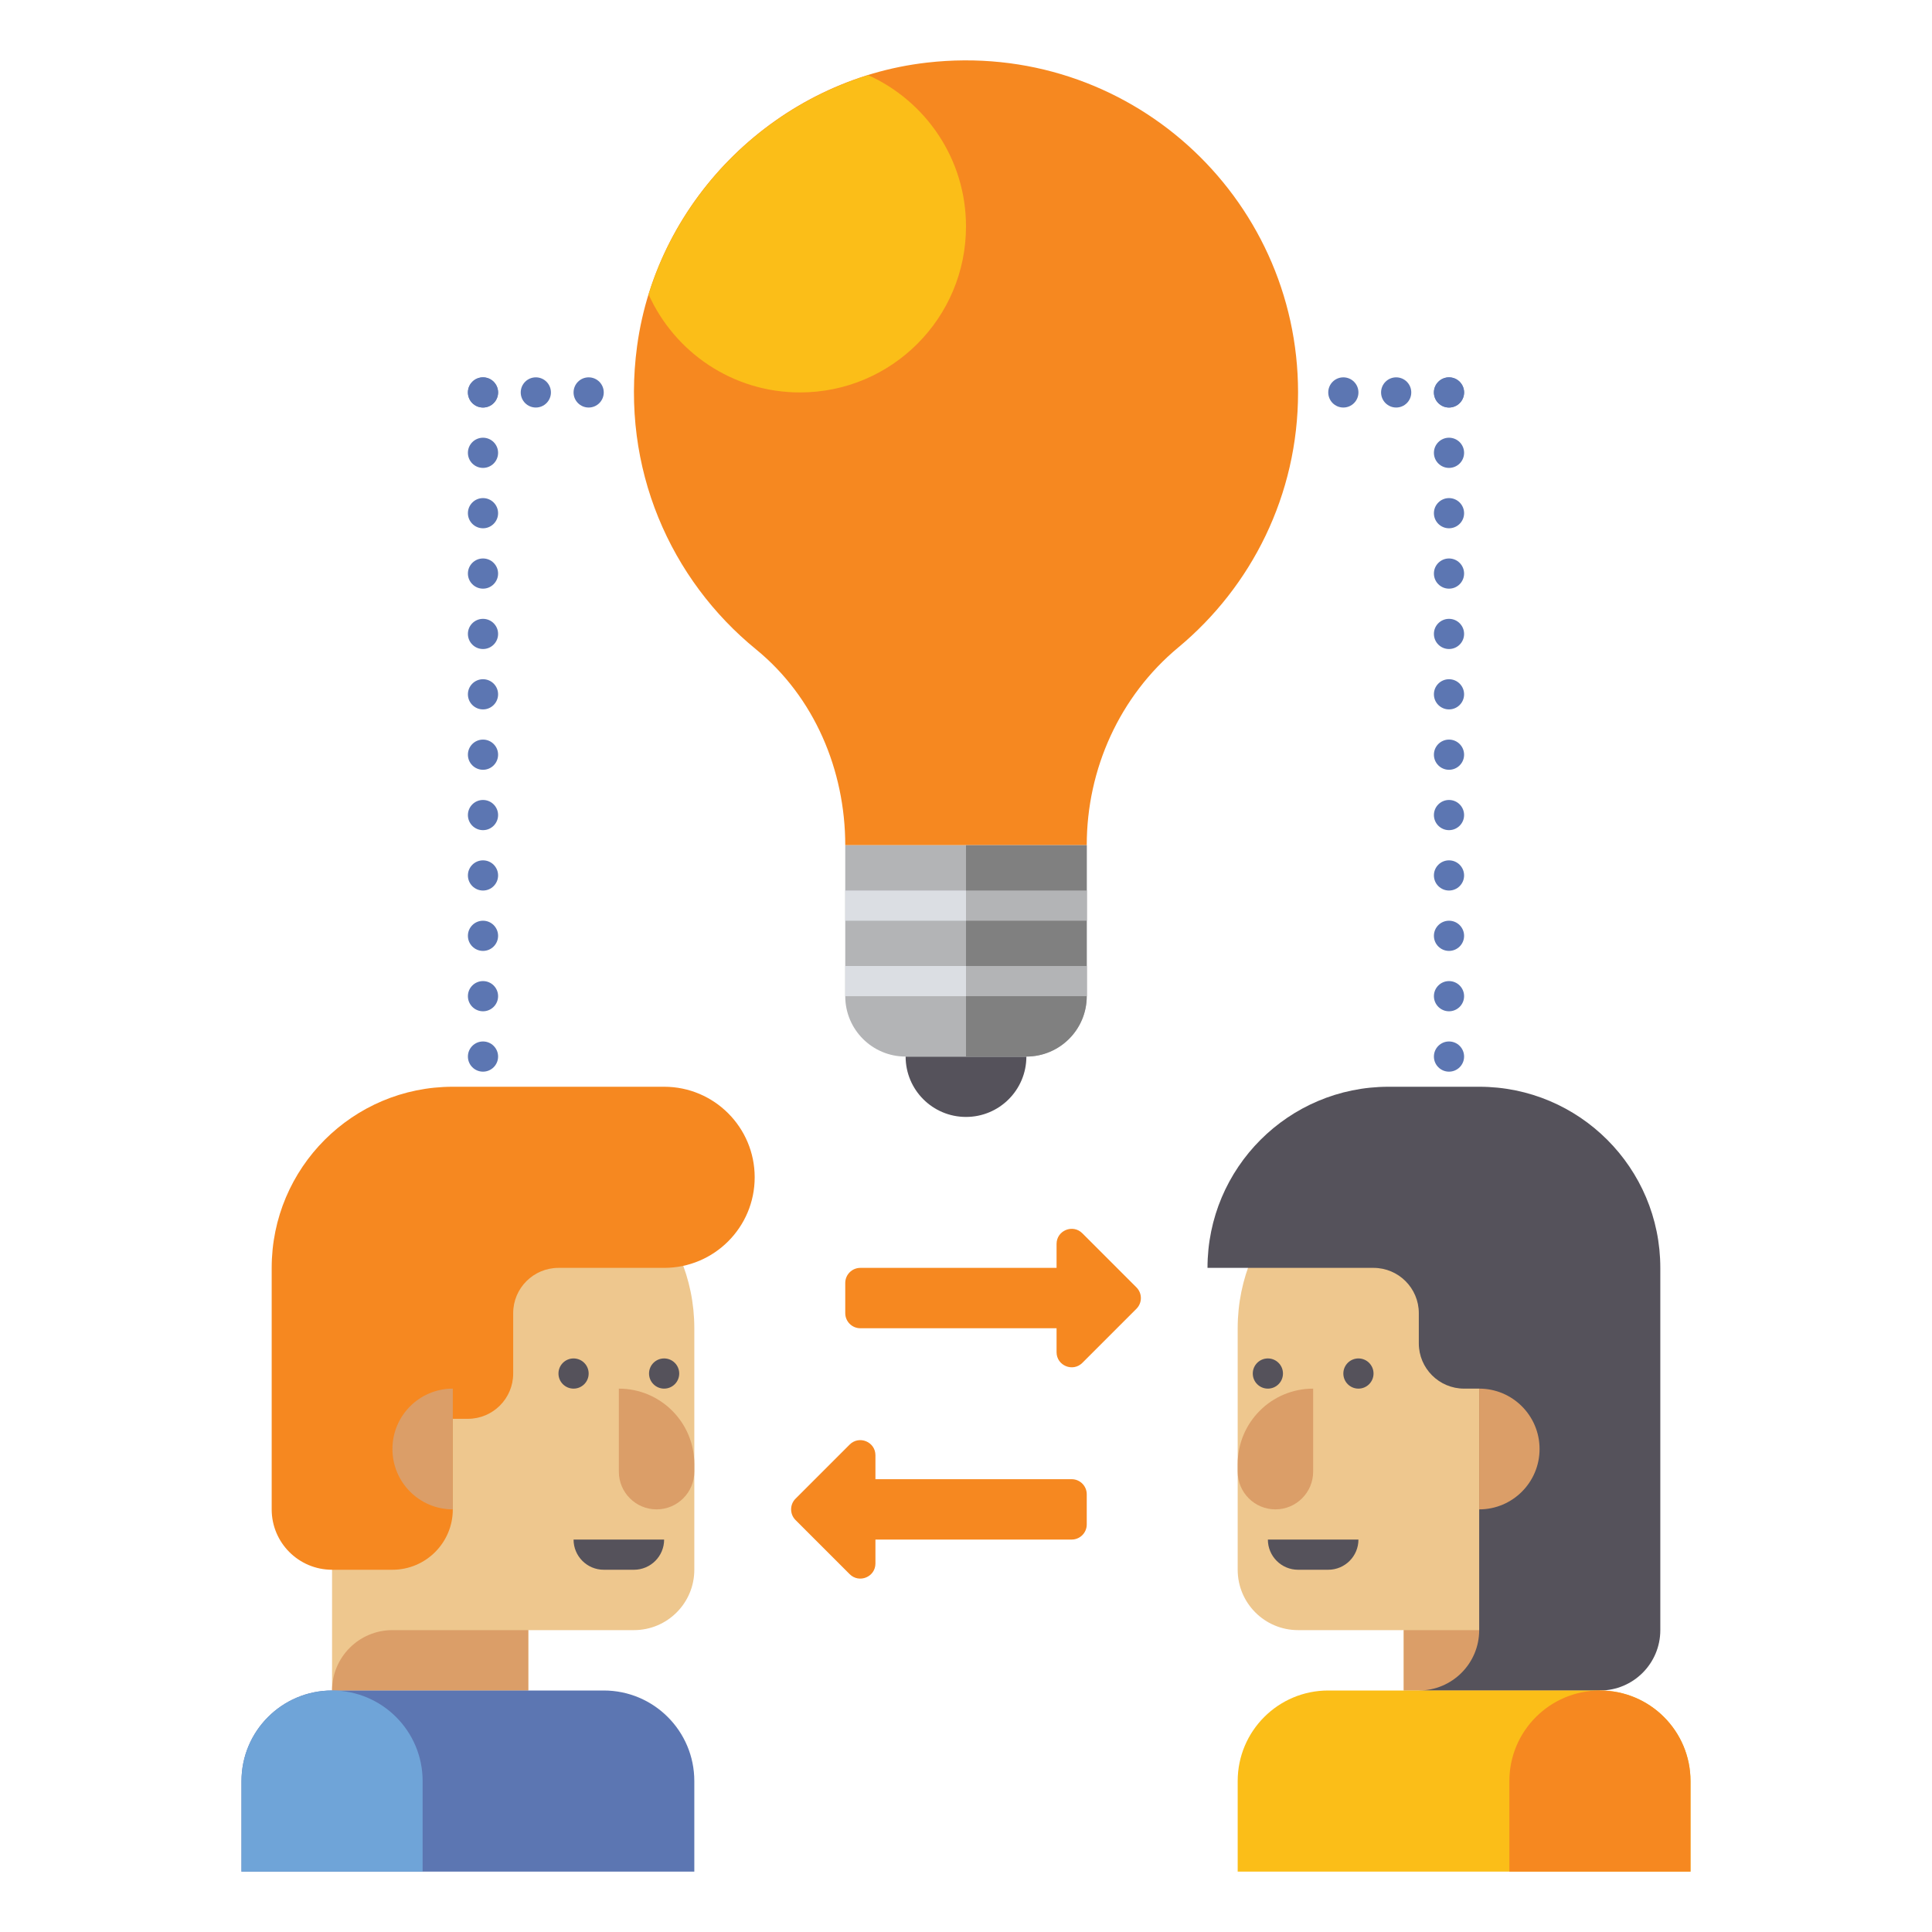 <?xml version="1.0" encoding="utf-8"?>
<!-- Generator: Adobe Illustrator 23.0.0, SVG Export Plug-In . SVG Version: 6.00 Build 0)  -->
<svg version="1.1" id="Layer_1" xmlns="http://www.w3.org/2000/svg" xmlns:xlink="http://www.w3.org/1999/xlink" x="0px" y="0px"
	 viewBox="0 0 64 64" style="enable-background:new 0 0 64 64;" xml:space="preserve">
<style type="text/css">
	.st0{fill:#353744;}
	.st1{fill:#F68820;}
	.st2{fill:#808080;}
	.st3{fill:#5C76B2;}
	.st4{fill:#6FA4D8;}
	.st5{fill:#DBDEE3;}
	.st6{fill:#B3B4B6;}
	.st7{fill:#FBBE18;}
	.st8{fill:#EEC78E;}
	.st9{fill:#DB9E68;}
	.st10{fill:#55525B;}
	.st11{fill:#FFFFFF;}
	.st12{fill:#1C1D28;}
	.st13{fill:#FBD301;}
	.st14{fill:#BE7850;}
	.st15{fill:#4C52A3;}
	.st16{fill:#BF6B1E;}
	.st17{fill:#5F7ABC;}
	.st18{fill:#D4761E;}
	.st19{fill:#5D76B2;}
	.st20{fill:#668DC5;}
</style>
<g>
	<g>
		<path class="st10" d="M32,37c1.105,0,2-0.895,2-2h-4C30,36.105,30.895,37,32,37z"/>
	</g>
	<g>
		<g>
			<g>
				<path class="st8" d="M17,38c-3.314,0-6,2.686-6,6v12h6.5v-2H21c1.105,0,2-0.895,2-2v-8C23,40.686,20.314,38,17,38z"/>
			</g>
			<g>
				<path class="st9" d="M21.75,50L21.75,50c-0.69,0-1.25-0.56-1.25-1.25V46h0c1.381,0,2.5,1.119,2.5,2.5v0.25
					C23,49.44,22.44,50,21.75,50z"/>
			</g>
			<g>
				<circle class="st10" cx="19" cy="45.5" r="0.5"/>
			</g>
			<g>
				<circle class="st10" cx="22" cy="45.5" r="0.5"/>
			</g>
			<g>
				<path class="st9" d="M17.5,56H11l0,0c0-1.105,0.895-2,2-2h4.5V56z"/>
			</g>
			<g>
				<path class="st10" d="M22,51h-3v0c0,0.552,0.448,1,1,1h1C21.552,52,22,51.552,22,51L22,51z"/>
			</g>
		</g>
		<g>
			<path class="st1" d="M22,36h-7c-3.314,0-6,2.686-6,6v8c0,1.105,0.895,2,2,2h2c1.105,0,2-0.895,2-2v-3h0.5
				c0.828,0,1.5-0.672,1.5-1.5v-2c0-0.828,0.672-1.5,1.5-1.5H22c1.657,0,3-1.343,3-3v0C25,37.343,23.657,36,22,36z"/>
		</g>
		<g>
			<path class="st9" d="M15,46c-1.105,0-2,0.895-2,2c0,1.105,0.895,2,2,2V46z"/>
		</g>
		<g>
			<path class="st3" d="M20,56h-9c-1.657,0-3,1.343-3,3v3h15v-3C23,57.343,21.657,56,20,56z"/>
		</g>
		<g>
			<path class="st4" d="M11,56L11,56c-1.657,0-3,1.343-3,3v3h6v-3C14,57.343,12.657,56,11,56z"/>
		</g>
	</g>
	<g>
		<g>
			<g>
				<path class="st8" d="M47,38c-3.314,0-6,2.686-6,6v8c0,1.105,0.895,2,2,2h3.5v2H53V44C53,40.686,50.314,38,47,38z"/>
			</g>
			<g>
				<path class="st9" d="M42.25,50L42.25,50c0.69,0,1.25-0.56,1.25-1.25V46h0c-1.381,0-2.5,1.119-2.5,2.5v0.25
					C41,49.44,41.56,50,42.25,50z"/>
			</g>
			<g>
				<circle class="st10" cx="45" cy="45.5" r="0.5"/>
			</g>
			<g>
				<circle class="st10" cx="42" cy="45.5" r="0.5"/>
			</g>
			<g>
				<path class="st9" d="M46.5,56H53l0,0c0-1.105-0.895-2-2-2h-4.5V56z"/>
			</g>
			<g>
				<path class="st10" d="M42,51h3v0c0,0.552-0.448,1-1,1h-1C42.448,52,42,51.552,42,51L42,51z"/>
			</g>
		</g>
		<g>
			<path class="st10" d="M49,36h-3c-3.314,0-6,2.686-6,6h5.5c0.828,0,1.5,0.672,1.5,1.5v1c0,0.828,0.672,1.5,1.5,1.5H49v8
				c0,1.105-0.895,2-2,2h6c1.105,0,2-0.895,2-2V42C55,38.686,52.314,36,49,36z"/>
		</g>
		<g>
			<path class="st9" d="M49,46c1.105,0,2,0.895,2,2c0,1.105-0.895,2-2,2V46z"/>
		</g>
		<g>
			<path class="st7" d="M53,56h-9c-1.657,0-3,1.343-3,3v3h15v-3C56,57.343,54.657,56,53,56z"/>
		</g>
		<g>
			<path class="st1" d="M53,56L53,56c1.657,0,3,1.343,3,3v3h-6v-3C50,57.343,51.343,56,53,56z"/>
		</g>
	</g>
	<g>
		<path class="st1" d="M43,13c0-6.501-5.639-11.685-12.293-10.926c-4.918,0.561-8.941,4.489-9.603,9.395
			c-0.547,4.048,1.112,7.735,3.943,10.044C26.974,23.086,28,25.512,28,28v0h8v-0.003c0-2.522,1.09-4.935,3.029-6.547
			C41.455,19.435,43,16.4,43,13z"/>
	</g>
	<g>
		<path class="st6" d="M34,35h-4c-1.105,0-2-0.895-2-2v-5h8v5C36,34.105,35.105,35,34,35z"/>
	</g>
	<g>
		<path class="st7" d="M28.758,2.489c-3.444,1.066-6.207,3.813-7.273,7.263C22.346,11.665,24.265,13,26.5,13
			c3.038,0,5.5-2.462,5.5-5.5C32,5.268,30.668,3.351,28.758,2.489z"/>
	</g>
	<g>
		<path class="st2" d="M32,28v7h2c1.105,0,2-0.895,2-2v-5H32z"/>
	</g>
	<g>
		<rect x="28" y="29.5" class="st5" width="4" height="1"/>
	</g>
	<g>
		<rect x="28" y="32" class="st5" width="4" height="1"/>
	</g>
	<g>
		<rect x="32" y="29.5" class="st6" width="4" height="1"/>
	</g>
	<g>
		<rect x="32" y="32" class="st6" width="4" height="1"/>
	</g>
	<g>
		<g>
			<circle class="st3" cx="44.5" cy="13" r="0.5"/>
		</g>
		<g>
			<circle class="st3" cx="46.25" cy="13" r="0.5"/>
		</g>
		<g>
			<circle class="st3" cx="48" cy="13" r="0.5"/>
		</g>
	</g>
	<g>
		<g>
			<circle class="st3" cx="48" cy="13" r="0.5"/>
		</g>
		<g>
			<circle class="st3" cx="48" cy="15" r="0.5"/>
		</g>
		<g>
			<circle class="st3" cx="48" cy="17" r="0.5"/>
		</g>
		<g>
			<circle class="st3" cx="48" cy="19" r="0.5"/>
		</g>
		<g>
			<circle class="st3" cx="48" cy="21" r="0.5"/>
		</g>
		<g>
			<circle class="st3" cx="48" cy="23" r="0.5"/>
		</g>
		<g>
			<circle class="st3" cx="48" cy="25" r="0.5"/>
		</g>
		<g>
			<circle class="st3" cx="48" cy="27" r="0.5"/>
		</g>
		<g>
			<circle class="st3" cx="48" cy="29" r="0.5"/>
		</g>
		<g>
			<circle class="st3" cx="48" cy="31" r="0.5"/>
		</g>
		<g>
			<circle class="st3" cx="48" cy="33" r="0.5"/>
		</g>
		<g>
			<circle class="st3" cx="48" cy="35" r="0.5"/>
		</g>
	</g>
	<g>
		<g>
			<circle class="st3" cx="19.5" cy="13" r="0.5"/>
		</g>
		<g>
			<circle class="st3" cx="17.75" cy="13" r="0.5"/>
		</g>
		<g>
			<circle class="st3" cx="16" cy="13" r="0.5"/>
		</g>
	</g>
	<g>
		<g>
			<circle class="st3" cx="16" cy="13" r="0.5"/>
		</g>
		<g>
			<circle class="st3" cx="16" cy="15" r="0.5"/>
		</g>
		<g>
			<circle class="st3" cx="16" cy="17" r="0.5"/>
		</g>
		<g>
			<circle class="st3" cx="16" cy="19" r="0.5"/>
		</g>
		<g>
			<circle class="st3" cx="16" cy="21" r="0.5"/>
		</g>
		<g>
			<circle class="st3" cx="16" cy="23" r="0.5"/>
		</g>
		<g>
			<circle class="st3" cx="16" cy="25" r="0.5"/>
		</g>
		<g>
			<circle class="st3" cx="16" cy="27" r="0.5"/>
		</g>
		<g>
			<circle class="st3" cx="16" cy="29" r="0.5"/>
		</g>
		<g>
			<circle class="st3" cx="16" cy="31" r="0.5"/>
		</g>
		<g>
			<circle class="st3" cx="16" cy="33" r="0.5"/>
		</g>
		<g>
			<circle class="st3" cx="16" cy="35" r="0.5"/>
		</g>
	</g>
	<g>
		<path class="st1" d="M37.646,42.646l-1.793-1.793C35.539,40.539,35,40.762,35,41.207V42h-6.5c-0.276,0-0.5,0.224-0.5,0.5v1
			c0,0.276,0.224,0.5,0.5,0.5H35v0.793c0,0.445,0.539,0.668,0.854,0.354l1.793-1.793C37.842,43.158,37.842,42.842,37.646,42.646z"/>
	</g>
	<g>
		<path class="st1" d="M35.5,49H29v-0.793c0-0.445-0.539-0.668-0.854-0.354l-1.793,1.793c-0.195,0.195-0.195,0.512,0,0.707
			l1.793,1.793C28.461,52.461,29,52.238,29,51.793V51h6.5c0.276,0,0.5-0.224,0.5-0.5v-1C36,49.224,35.776,49,35.5,49z"/>
	</g>
</g>
</svg>
